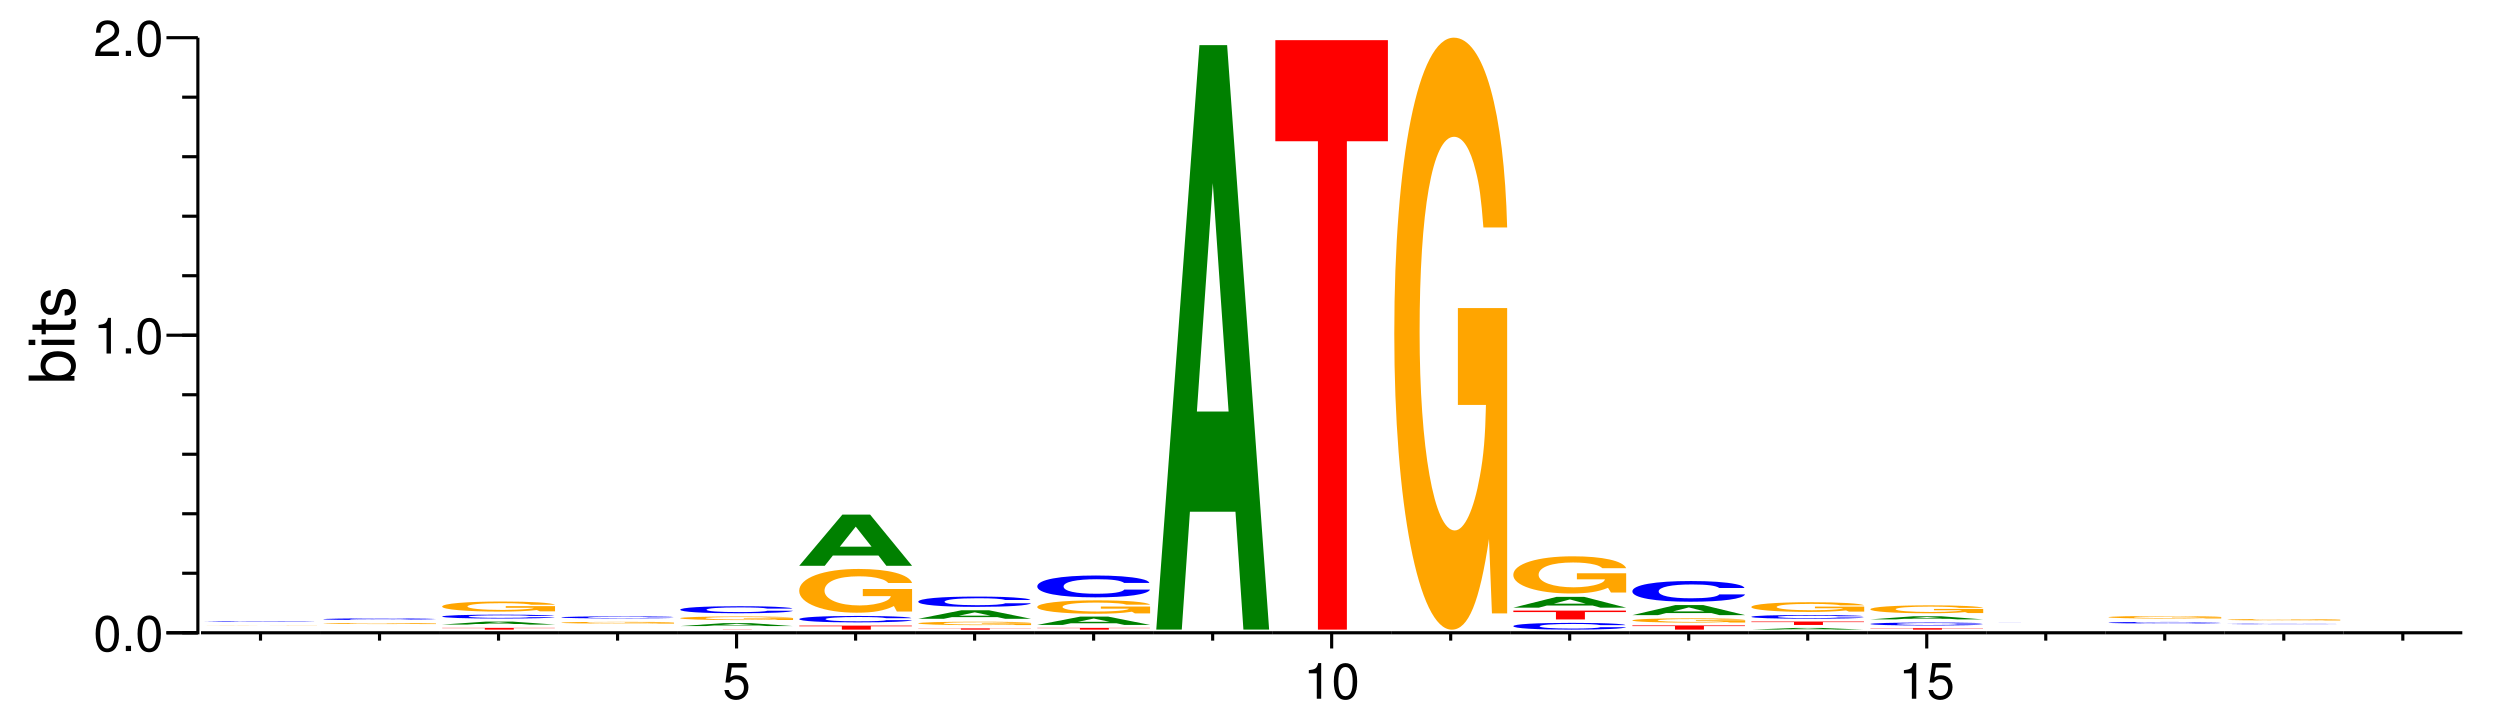 <?xml version="1.0" encoding="UTF-8"?>
<svg xmlns="http://www.w3.org/2000/svg" xmlns:xlink="http://www.w3.org/1999/xlink" width="398pt" height="114pt" viewBox="0 0 398 114" version="1.1">
<defs>
<g>
<symbol overflow="visible" id="glyph0-0">
<path style="stroke:none;" d=""/>
</symbol>
<symbol overflow="visible" id="glyph0-1">
<path style="stroke:none;" d="M 2.203 -5.672 C 1.672 -5.672 1.188 -5.438 0.891 -5.047 C 0.531 -4.547 0.344 -3.797 0.344 -2.75 C 0.344 -0.828 0.984 0.188 2.203 0.188 C 3.406 0.188 4.062 -0.828 4.062 -2.703 C 4.062 -3.797 3.875 -4.531 3.5 -5.047 C 3.203 -5.453 2.734 -5.672 2.203 -5.672 Z M 2.203 -5.047 C 2.953 -5.047 3.344 -4.281 3.344 -2.766 C 3.344 -1.156 2.969 -0.406 2.188 -0.406 C 1.438 -0.406 1.062 -1.188 1.062 -2.734 C 1.062 -4.281 1.438 -5.047 2.203 -5.047 Z M 2.203 -5.047 "/>
</symbol>
<symbol overflow="visible" id="glyph0-2">
<path style="stroke:none;" d="M 1.531 -0.828 L 0.703 -0.828 L 0.703 0 L 1.531 0 Z M 1.531 -0.828 "/>
</symbol>
<symbol overflow="visible" id="glyph0-3">
<path style="stroke:none;" d="M 2.078 -4.047 L 2.078 0 L 2.781 0 L 2.781 -5.672 L 2.312 -5.672 C 2.062 -4.797 1.906 -4.688 0.812 -4.547 L 0.812 -4.047 Z M 2.078 -4.047 "/>
</symbol>
<symbol overflow="visible" id="glyph0-4">
<path style="stroke:none;" d="M 4.047 -0.703 L 1.062 -0.703 C 1.141 -1.156 1.391 -1.453 2.094 -1.859 L 2.891 -2.297 C 3.688 -2.734 4.094 -3.312 4.094 -4.016 C 4.094 -4.484 3.891 -4.922 3.562 -5.234 C 3.219 -5.531 2.812 -5.672 2.266 -5.672 C 1.547 -5.672 1.016 -5.422 0.703 -4.938 C 0.5 -4.625 0.422 -4.281 0.406 -3.703 L 1.109 -3.703 C 1.125 -4.094 1.172 -4.312 1.266 -4.5 C 1.453 -4.844 1.828 -5.062 2.25 -5.062 C 2.891 -5.062 3.375 -4.594 3.375 -3.984 C 3.375 -3.547 3.109 -3.156 2.594 -2.875 L 1.859 -2.453 C 0.688 -1.781 0.344 -1.25 0.266 0 L 4.047 0 Z M 4.047 -0.703 "/>
</symbol>
<symbol overflow="visible" id="glyph0-5">
<path style="stroke:none;" d="M 3.812 -5.672 L 0.875 -5.672 L 0.453 -2.578 L 1.109 -2.578 C 1.438 -2.969 1.703 -3.109 2.156 -3.109 C 2.906 -3.109 3.391 -2.594 3.391 -1.75 C 3.391 -0.938 2.906 -0.438 2.141 -0.438 C 1.531 -0.438 1.156 -0.75 0.984 -1.391 L 0.281 -1.391 C 0.375 -0.922 0.453 -0.703 0.625 -0.5 C 0.938 -0.062 1.516 0.188 2.156 0.188 C 3.297 0.188 4.109 -0.641 4.109 -1.844 C 4.109 -2.969 3.359 -3.734 2.266 -3.734 C 1.875 -3.734 1.547 -3.625 1.219 -3.391 L 1.453 -4.969 L 3.812 -4.969 Z M 3.812 -5.672 "/>
</symbol>
<symbol overflow="visible" id="glyph1-0">
<path style="stroke:none;" d=""/>
</symbol>
<symbol overflow="visible" id="glyph1-1">
<path style="stroke:none;" d="M -7.297 -0.547 L 0 -0.547 L 0 -1.297 L -0.672 -1.297 C -0.062 -1.688 0.234 -2.219 0.234 -2.953 C 0.234 -4.328 -0.906 -5.234 -2.641 -5.234 C -4.344 -5.234 -5.391 -4.375 -5.391 -2.984 C -5.391 -2.266 -5.125 -1.766 -4.531 -1.375 L -7.297 -1.375 Z M -4.609 -2.828 C -4.609 -3.766 -3.797 -4.359 -2.547 -4.359 C -1.359 -4.359 -0.547 -3.734 -0.547 -2.828 C -0.547 -1.938 -1.344 -1.375 -2.578 -1.375 C -3.812 -1.375 -4.609 -1.938 -4.609 -2.828 Z M -4.609 -2.828 "/>
</symbol>
<symbol overflow="visible" id="glyph1-2">
<path style="stroke:none;" d="M -5.234 -1.5 L -5.234 -0.672 L 0 -0.672 L 0 -1.5 Z M -7.297 -1.5 L -7.297 -0.656 L -6.234 -0.656 L -6.234 -1.5 Z M -7.297 -1.5 "/>
</symbol>
<symbol overflow="visible" id="glyph1-3">
<path style="stroke:none;" d="M -5.234 -2.547 L -5.234 -1.688 L -6.688 -1.688 L -6.688 -0.844 L -5.234 -0.844 L -5.234 -0.141 L -4.562 -0.141 L -4.562 -0.844 L -0.594 -0.844 C -0.062 -0.844 0.234 -1.203 0.234 -1.859 C 0.234 -2.078 0.203 -2.266 0.156 -2.547 L -0.547 -2.547 C -0.516 -2.422 -0.5 -2.312 -0.5 -2.141 C -0.5 -1.781 -0.594 -1.688 -0.969 -1.688 L -4.562 -1.688 L -4.562 -2.547 Z M -5.234 -2.547 "/>
</symbol>
<symbol overflow="visible" id="glyph1-4">
<path style="stroke:none;" d="M -3.781 -4.375 C -4.812 -4.375 -5.391 -3.688 -5.391 -2.484 C -5.391 -1.266 -4.766 -0.469 -3.797 -0.469 C -2.969 -0.469 -2.578 -0.891 -2.281 -2.125 L -2.094 -2.906 C -1.953 -3.484 -1.734 -3.719 -1.375 -3.719 C -0.875 -3.719 -0.547 -3.234 -0.547 -2.5 C -0.547 -2.047 -0.672 -1.672 -0.891 -1.453 C -1.047 -1.328 -1.188 -1.266 -1.562 -1.219 L -1.562 -0.344 C -0.344 -0.375 0.234 -1.062 0.234 -2.438 C 0.234 -3.75 -0.422 -4.594 -1.438 -4.594 C -2.203 -4.594 -2.641 -4.156 -2.891 -3.109 L -3.078 -2.312 C -3.234 -1.625 -3.453 -1.344 -3.828 -1.344 C -4.312 -1.344 -4.625 -1.766 -4.625 -2.453 C -4.625 -3.125 -4.328 -3.484 -3.781 -3.5 Z M -3.781 -4.375 "/>
</symbol>
<symbol overflow="visible" id="glyph2-0">
<path style="stroke:none;" d=""/>
</symbol>
<symbol overflow="visible" id="glyph2-1">
<path style="stroke:none;" d="M 19.094 -0.016 L 11.25 -0.016 L 15.719 -0.016 C 15.609 -0.016 15.344 -0.016 14.75 -0.016 C 13.781 0 12.281 0 10.75 0 C 7.469 0 5.156 -0.016 5.156 -0.016 C 5.156 -0.031 7.203 -0.031 10.641 -0.031 C 12.031 -0.031 13.219 -0.031 14.094 -0.031 C 14.672 -0.031 14.953 -0.031 15.312 -0.016 L 19.094 -0.016 C 18.609 -0.031 15.344 -0.031 10.609 -0.031 C 4.969 -0.031 1.125 -0.031 1.125 -0.016 C 1.125 0 5 0 10.281 0 C 12.922 0 14.688 0 16.203 0 L 19.094 0 Z M 19.094 -0.016 "/>
</symbol>
<symbol overflow="visible" id="glyph3-0">
<path style="stroke:none;" d=""/>
</symbol>
<symbol overflow="visible" id="glyph3-1">
<path style="stroke:none;" d="M 19.078 -0.062 C 18.953 -0.078 18.578 -0.078 17.719 -0.094 C 16.141 -0.094 13.625 -0.109 10.578 -0.109 C 4.812 -0.109 1.234 -0.078 1.234 -0.047 C 1.234 -0.016 4.781 0 10.469 0 C 15.562 0 18.922 -0.016 19.172 -0.031 L 15.078 -0.031 C 14.797 -0.016 13.188 -0.016 10.578 -0.016 C 7.328 -0.016 5.422 -0.031 5.422 -0.047 C 5.422 -0.078 7.422 -0.078 10.719 -0.078 C 13.156 -0.078 14.531 -0.078 15.078 -0.062 Z M 19.078 -0.062 "/>
</symbol>
<symbol overflow="visible" id="glyph4-0">
<path style="stroke:none;" d=""/>
</symbol>
<symbol overflow="visible" id="glyph4-1">
<path style="stroke:none;" d="M 19.094 -0.094 L 11.25 -0.094 L 11.25 -0.062 L 15.719 -0.062 C 15.609 -0.047 15.344 -0.047 14.75 -0.047 C 13.781 -0.031 12.281 -0.031 10.75 -0.031 C 7.469 -0.031 5.156 -0.047 5.156 -0.078 C 5.156 -0.125 7.203 -0.141 10.641 -0.141 C 12.031 -0.141 13.219 -0.141 14.094 -0.125 C 14.672 -0.125 14.953 -0.125 15.312 -0.109 L 19.094 -0.109 C 18.609 -0.141 15.344 -0.172 10.609 -0.172 C 4.969 -0.172 1.125 -0.141 1.125 -0.078 C 1.125 -0.031 5 0 10.281 0 C 12.922 0 14.688 0 16.203 -0.016 L 16.672 0 L 19.094 0 Z M 19.094 -0.094 "/>
</symbol>
<symbol overflow="visible" id="glyph5-0">
<path style="stroke:none;" d=""/>
</symbol>
<symbol overflow="visible" id="glyph5-1">
<path style="stroke:none;" d="M 19.078 -0.172 C 18.953 -0.188 18.578 -0.203 17.719 -0.219 C 16.141 -0.25 13.625 -0.266 10.578 -0.266 C 4.812 -0.266 1.234 -0.203 1.234 -0.125 C 1.234 -0.047 4.781 0 10.469 0 C 15.562 0 18.922 -0.031 19.172 -0.094 L 15.078 -0.094 C 14.797 -0.062 13.188 -0.031 10.578 -0.031 C 7.328 -0.031 5.422 -0.078 5.422 -0.125 C 5.422 -0.188 7.422 -0.219 10.719 -0.219 C 13.156 -0.219 14.531 -0.203 15.078 -0.172 Z M 19.078 -0.172 "/>
</symbol>
<symbol overflow="visible" id="glyph6-0">
<path style="stroke:none;" d=""/>
</symbol>
<symbol overflow="visible" id="glyph6-1">
<path style="stroke:none;" d="M 11.828 -0.234 L 18.359 -0.234 L 18.359 -0.281 L 0.438 -0.281 L 0.438 -0.234 L 7.219 -0.234 L 7.219 0 L 11.828 0 Z M 11.828 -0.234 "/>
</symbol>
<symbol overflow="visible" id="glyph7-0">
<path style="stroke:none;" d=""/>
</symbol>
<symbol overflow="visible" id="glyph7-1">
<path style="stroke:none;" d="M 13.297 -0.094 L 14.562 0 L 18.656 0 L 11.969 -0.469 L 7.562 -0.469 L 0.688 0 L 4.75 0 L 6.047 -0.094 Z M 12.203 -0.172 L 7.156 -0.172 L 9.688 -0.359 Z M 12.203 -0.172 "/>
</symbol>
<symbol overflow="visible" id="glyph8-0">
<path style="stroke:none;" d=""/>
</symbol>
<symbol overflow="visible" id="glyph8-1">
<path style="stroke:none;" d="M 19.078 -0.406 C 18.953 -0.453 18.578 -0.484 17.719 -0.516 C 16.141 -0.578 13.625 -0.609 10.578 -0.609 C 4.812 -0.609 1.234 -0.484 1.234 -0.297 C 1.234 -0.109 4.781 0.016 10.469 0.016 C 15.562 0.016 18.922 -0.062 19.172 -0.203 L 15.078 -0.203 C 14.797 -0.125 13.188 -0.094 10.578 -0.094 C 7.328 -0.094 5.422 -0.172 5.422 -0.297 C 5.422 -0.422 7.422 -0.5 10.719 -0.5 C 13.156 -0.5 14.531 -0.484 15.078 -0.406 Z M 19.078 -0.406 "/>
</symbol>
<symbol overflow="visible" id="glyph9-0">
<path style="stroke:none;" d=""/>
</symbol>
<symbol overflow="visible" id="glyph9-1">
<path style="stroke:none;" d="M 19.094 -0.828 L 11.25 -0.828 L 11.25 -0.562 L 15.719 -0.562 C 15.609 -0.484 15.344 -0.422 14.75 -0.375 C 13.781 -0.281 12.281 -0.219 10.75 -0.219 C 7.469 -0.219 5.156 -0.438 5.156 -0.766 C 5.156 -1.094 7.203 -1.297 10.641 -1.297 C 12.031 -1.297 13.219 -1.266 14.094 -1.203 C 14.672 -1.156 14.953 -1.125 15.312 -1.047 L 19.094 -1.047 C 18.609 -1.359 15.344 -1.562 10.609 -1.562 C 4.969 -1.562 1.125 -1.234 1.125 -0.75 C 1.125 -0.297 5 0.047 10.281 0.047 C 12.922 0.047 14.688 -0.031 16.203 -0.203 L 16.672 0 L 19.094 0 Z M 19.094 -0.828 "/>
</symbol>
<symbol overflow="visible" id="glyph10-0">
<path style="stroke:none;" d=""/>
</symbol>
<symbol overflow="visible" id="glyph10-1">
<path style="stroke:none;" d="M 19.094 -0.156 L 11.25 -0.156 L 11.25 -0.094 L 15.719 -0.094 C 15.609 -0.078 15.344 -0.078 14.75 -0.062 C 13.781 -0.047 12.281 -0.047 10.75 -0.047 C 7.469 -0.047 5.156 -0.078 5.156 -0.141 C 5.156 -0.203 7.203 -0.234 10.641 -0.234 C 12.031 -0.234 13.219 -0.234 14.094 -0.219 C 14.672 -0.203 14.953 -0.203 15.312 -0.188 L 19.094 -0.188 C 18.609 -0.25 15.344 -0.281 10.609 -0.281 C 4.969 -0.281 1.125 -0.234 1.125 -0.141 C 1.125 -0.047 5 0 10.281 0 C 12.922 0 14.688 0 16.203 -0.031 L 16.672 0 L 19.094 0 Z M 19.094 -0.156 "/>
</symbol>
<symbol overflow="visible" id="glyph11-0">
<path style="stroke:none;" d=""/>
</symbol>
<symbol overflow="visible" id="glyph11-1">
<path style="stroke:none;" d="M 19.078 -0.219 C 18.953 -0.25 18.578 -0.266 17.719 -0.281 C 16.141 -0.312 13.625 -0.328 10.578 -0.328 C 4.812 -0.328 1.234 -0.266 1.234 -0.156 C 1.234 -0.062 4.781 0 10.469 0 C 15.562 0 18.922 -0.031 19.172 -0.109 L 15.078 -0.109 C 14.797 -0.062 13.188 -0.047 10.578 -0.047 C 7.328 -0.047 5.422 -0.094 5.422 -0.156 C 5.422 -0.234 7.422 -0.266 10.719 -0.266 C 13.156 -0.266 14.531 -0.266 15.078 -0.219 Z M 19.078 -0.219 "/>
</symbol>
<symbol overflow="visible" id="glyph12-0">
<path style="stroke:none;" d=""/>
</symbol>
<symbol overflow="visible" id="glyph12-1">
<path style="stroke:none;" d="M 11.828 -0.031 L 18.359 -0.031 L 0.438 -0.031 L 7.219 -0.031 L 7.219 0 L 11.828 0 Z M 11.828 -0.031 "/>
</symbol>
<symbol overflow="visible" id="glyph13-0">
<path style="stroke:none;" d=""/>
</symbol>
<symbol overflow="visible" id="glyph13-1">
<path style="stroke:none;" d="M 13.297 -0.094 L 14.562 0 L 18.656 0 L 11.969 -0.469 L 7.562 -0.469 L 0.688 0 L 4.75 0 L 6.047 -0.094 Z M 12.203 -0.172 L 7.156 -0.172 L 9.688 -0.359 Z M 12.203 -0.172 "/>
</symbol>
<symbol overflow="visible" id="glyph14-0">
<path style="stroke:none;" d=""/>
</symbol>
<symbol overflow="visible" id="glyph14-1">
<path style="stroke:none;" d="M 19.094 -0.297 L 11.25 -0.297 L 11.25 -0.203 L 15.719 -0.203 C 15.609 -0.172 15.344 -0.156 14.75 -0.125 C 13.781 -0.094 12.281 -0.078 10.75 -0.078 C 7.469 -0.078 5.156 -0.172 5.156 -0.281 C 5.156 -0.391 7.203 -0.469 10.641 -0.469 C 12.031 -0.469 13.219 -0.453 14.094 -0.438 C 14.672 -0.422 14.953 -0.406 15.312 -0.375 L 19.094 -0.375 C 18.609 -0.484 15.344 -0.562 10.609 -0.562 C 4.969 -0.562 1.125 -0.453 1.125 -0.281 C 1.125 -0.109 5 0.016 10.281 0.016 C 12.922 0.016 14.688 -0.016 16.203 -0.078 L 16.672 0 L 19.094 0 Z M 19.094 -0.297 "/>
</symbol>
<symbol overflow="visible" id="glyph15-0">
<path style="stroke:none;" d=""/>
</symbol>
<symbol overflow="visible" id="glyph15-1">
<path style="stroke:none;" d="M 19.078 -0.719 C 18.953 -0.812 18.578 -0.875 17.719 -0.922 C 16.141 -1.047 13.625 -1.094 10.578 -1.094 C 4.812 -1.094 1.234 -0.875 1.234 -0.531 C 1.234 -0.188 4.781 0.031 10.469 0.031 C 15.562 0.031 18.922 -0.125 19.172 -0.375 L 15.078 -0.375 C 14.797 -0.234 13.188 -0.156 10.578 -0.156 C 7.328 -0.156 5.422 -0.297 5.422 -0.531 C 5.422 -0.766 7.422 -0.906 10.719 -0.906 C 13.156 -0.906 14.531 -0.844 15.078 -0.719 Z M 19.078 -0.719 "/>
</symbol>
<symbol overflow="visible" id="glyph16-0">
<path style="stroke:none;" d=""/>
</symbol>
<symbol overflow="visible" id="glyph16-1">
<path style="stroke:none;" d="M 11.828 -0.531 L 18.359 -0.531 L 18.359 -0.641 L 0.438 -0.641 L 0.438 -0.531 L 7.219 -0.531 L 7.219 0 L 11.828 0 Z M 11.828 -0.531 "/>
</symbol>
<symbol overflow="visible" id="glyph17-0">
<path style="stroke:none;" d=""/>
</symbol>
<symbol overflow="visible" id="glyph17-1">
<path style="stroke:none;" d="M 19.078 -0.641 C 18.953 -0.734 18.578 -0.781 17.719 -0.844 C 16.141 -0.938 13.625 -1 10.578 -1 C 4.812 -1 1.234 -0.797 1.234 -0.484 C 1.234 -0.172 4.781 0.031 10.469 0.031 C 15.562 0.031 18.922 -0.109 19.172 -0.328 L 15.078 -0.328 C 14.797 -0.203 13.188 -0.141 10.578 -0.141 C 7.328 -0.141 5.422 -0.266 5.422 -0.484 C 5.422 -0.688 7.422 -0.828 10.719 -0.828 C 13.156 -0.828 14.531 -0.766 15.078 -0.641 Z M 19.078 -0.641 "/>
</symbol>
<symbol overflow="visible" id="glyph18-0">
<path style="stroke:none;" d=""/>
</symbol>
<symbol overflow="visible" id="glyph18-1">
<path style="stroke:none;" d="M 19.094 -3.578 L 11.25 -3.578 L 11.25 -2.438 L 15.719 -2.438 C 15.609 -2.062 15.344 -1.828 14.75 -1.594 C 13.781 -1.203 12.281 -0.953 10.75 -0.953 C 7.469 -0.953 5.156 -1.922 5.156 -3.297 C 5.156 -4.734 7.203 -5.594 10.641 -5.594 C 12.031 -5.594 13.219 -5.453 14.094 -5.188 C 14.672 -5.031 14.953 -4.875 15.312 -4.531 L 19.094 -4.531 C 18.609 -5.906 15.344 -6.766 10.609 -6.766 C 4.969 -6.766 1.125 -5.344 1.125 -3.281 C 1.125 -1.266 5 0.203 10.281 0.203 C 12.922 0.203 14.688 -0.109 16.203 -0.859 L 16.672 0.016 L 19.094 0.016 Z M 19.094 -3.578 "/>
</symbol>
<symbol overflow="visible" id="glyph19-0">
<path style="stroke:none;" d=""/>
</symbol>
<symbol overflow="visible" id="glyph19-1">
<path style="stroke:none;" d="M 13.297 -1.641 L 14.562 0 L 18.656 0 L 11.969 -8.156 L 7.562 -8.156 L 0.688 0 L 4.75 0 L 6.047 -1.641 Z M 12.203 -3.047 L 7.156 -3.047 L 9.688 -6.234 Z M 12.203 -3.047 "/>
</symbol>
<symbol overflow="visible" id="glyph20-0">
<path style="stroke:none;" d=""/>
</symbol>
<symbol overflow="visible" id="glyph20-1">
<path style="stroke:none;" d="M 11.828 -0.172 L 18.359 -0.172 L 18.359 -0.203 L 0.438 -0.203 L 0.438 -0.172 L 7.219 -0.172 L 7.219 0 L 11.828 0 Z M 11.828 -0.172 "/>
</symbol>
<symbol overflow="visible" id="glyph21-0">
<path style="stroke:none;" d=""/>
</symbol>
<symbol overflow="visible" id="glyph21-1">
<path style="stroke:none;" d="M 19.094 -0.281 L 11.25 -0.281 L 11.25 -0.188 L 15.719 -0.188 C 15.609 -0.156 15.344 -0.141 14.75 -0.125 C 13.781 -0.094 12.281 -0.078 10.75 -0.078 C 7.469 -0.078 5.156 -0.156 5.156 -0.266 C 5.156 -0.375 7.203 -0.438 10.641 -0.438 C 12.031 -0.438 13.219 -0.438 14.094 -0.406 C 14.672 -0.391 14.953 -0.391 15.312 -0.359 L 19.094 -0.359 C 18.609 -0.469 15.344 -0.531 10.609 -0.531 C 4.969 -0.531 1.125 -0.438 1.125 -0.266 C 1.125 -0.109 5 0.016 10.281 0.016 C 12.922 0.016 14.688 -0.016 16.203 -0.062 L 16.672 0 L 19.094 0 Z M 19.094 -0.281 "/>
</symbol>
<symbol overflow="visible" id="glyph22-0">
<path style="stroke:none;" d=""/>
</symbol>
<symbol overflow="visible" id="glyph22-1">
<path style="stroke:none;" d="M 13.297 -0.266 L 14.562 0 L 18.656 0 L 11.969 -1.359 L 7.562 -1.359 L 0.688 0 L 4.75 0 L 6.047 -0.266 Z M 12.203 -0.5 L 7.156 -0.5 L 9.688 -1.031 Z M 12.203 -0.5 "/>
</symbol>
<symbol overflow="visible" id="glyph23-0">
<path style="stroke:none;" d=""/>
</symbol>
<symbol overflow="visible" id="glyph23-1">
<path style="stroke:none;" d="M 19.078 -1.047 C 18.953 -1.172 18.578 -1.266 17.719 -1.344 C 16.141 -1.516 13.625 -1.594 10.578 -1.594 C 4.812 -1.594 1.234 -1.281 1.234 -0.766 C 1.234 -0.266 4.781 0.047 10.469 0.047 C 15.562 0.047 18.922 -0.172 19.172 -0.531 L 15.078 -0.531 C 14.797 -0.344 13.188 -0.219 10.578 -0.219 C 7.328 -0.219 5.422 -0.422 5.422 -0.766 C 5.422 -1.109 7.422 -1.328 10.719 -1.328 C 13.156 -1.328 14.531 -1.234 15.078 -1.047 Z M 19.078 -1.047 "/>
</symbol>
<symbol overflow="visible" id="glyph24-0">
<path style="stroke:none;" d=""/>
</symbol>
<symbol overflow="visible" id="glyph24-1">
<path style="stroke:none;" d="M 11.828 -0.234 L 18.359 -0.234 L 18.359 -0.281 L 0.438 -0.281 L 0.438 -0.234 L 7.219 -0.234 L 7.219 0 L 11.828 0 Z M 11.828 -0.234 "/>
</symbol>
<symbol overflow="visible" id="glyph25-0">
<path style="stroke:none;" d=""/>
</symbol>
<symbol overflow="visible" id="glyph25-1">
<path style="stroke:none;" d="M 13.297 -0.266 L 14.562 0 L 18.656 0 L 11.969 -1.328 L 7.562 -1.328 L 0.688 0 L 4.75 0 L 6.047 -0.266 Z M 12.203 -0.5 L 7.156 -0.5 L 9.688 -1.016 Z M 12.203 -0.5 "/>
</symbol>
<symbol overflow="visible" id="glyph26-0">
<path style="stroke:none;" d=""/>
</symbol>
<symbol overflow="visible" id="glyph26-1">
<path style="stroke:none;" d="M 19.094 -1.094 L 11.25 -1.094 L 11.25 -0.75 L 15.719 -0.75 C 15.609 -0.625 15.344 -0.562 14.75 -0.484 C 13.781 -0.359 12.281 -0.297 10.75 -0.297 C 7.469 -0.297 5.156 -0.594 5.156 -1.016 C 5.156 -1.453 7.203 -1.719 10.641 -1.719 C 12.031 -1.719 13.219 -1.672 14.094 -1.594 C 14.672 -1.547 14.953 -1.5 15.312 -1.391 L 19.094 -1.391 C 18.609 -1.812 15.344 -2.078 10.609 -2.078 C 4.969 -2.078 1.125 -1.641 1.125 -1 C 1.125 -0.391 5 0.062 10.281 0.062 C 12.922 0.062 14.688 -0.031 16.203 -0.266 L 16.672 0 L 19.094 0 Z M 19.094 -1.094 "/>
</symbol>
<symbol overflow="visible" id="glyph27-0">
<path style="stroke:none;" d=""/>
</symbol>
<symbol overflow="visible" id="glyph27-1">
<path style="stroke:none;" d="M 19.078 -2.188 C 18.953 -2.484 18.578 -2.656 17.719 -2.844 C 16.141 -3.188 13.625 -3.375 10.578 -3.375 C 4.812 -3.375 1.234 -2.703 1.234 -1.625 C 1.234 -0.562 4.781 0.109 10.469 0.109 C 15.562 0.109 18.922 -0.375 19.172 -1.125 L 15.078 -1.125 C 14.797 -0.703 13.188 -0.469 10.578 -0.469 C 7.328 -0.469 5.422 -0.891 5.422 -1.625 C 5.422 -2.344 7.422 -2.781 10.719 -2.781 C 13.156 -2.781 14.531 -2.594 15.078 -2.188 Z M 19.078 -2.188 "/>
</symbol>
<symbol overflow="visible" id="glyph28-0">
<path style="stroke:none;" d=""/>
</symbol>
<symbol overflow="visible" id="glyph28-1">
<path style="stroke:none;" d="M 13.297 -18.766 L 14.562 0 L 18.656 0 L 11.969 -93.047 L 7.562 -93.047 L 0.688 0 L 4.75 0 L 6.047 -18.766 Z M 12.203 -34.719 L 7.156 -34.719 L 9.688 -71.094 Z M 12.203 -34.719 "/>
</symbol>
<symbol overflow="visible" id="glyph29-0">
<path style="stroke:none;" d=""/>
</symbol>
<symbol overflow="visible" id="glyph29-1">
<path style="stroke:none;" d="M 11.828 -77.75 L 18.359 -77.75 L 18.359 -93.844 L 0.438 -93.844 L 0.438 -77.75 L 7.219 -77.75 L 7.219 0 L 11.828 0 Z M 11.828 -77.75 "/>
</symbol>
<symbol overflow="visible" id="glyph30-0">
<path style="stroke:none;" d=""/>
</symbol>
<symbol overflow="visible" id="glyph30-1">
<path style="stroke:none;" d="M 19.094 -48.359 L 11.25 -48.359 L 11.25 -32.938 L 15.719 -32.938 C 15.609 -27.875 15.344 -24.797 14.75 -21.594 C 13.781 -16.156 12.281 -12.953 10.75 -12.953 C 7.469 -12.953 5.156 -26.031 5.156 -44.531 C 5.156 -63.906 7.203 -75.625 10.641 -75.625 C 12.031 -75.625 13.219 -73.766 14.094 -70.188 C 14.672 -67.969 14.953 -65.875 15.312 -61.188 L 19.094 -61.188 C 18.609 -79.812 15.344 -91.406 10.609 -91.406 C 4.969 -91.406 1.125 -72.281 1.125 -44.281 C 1.125 -17.031 5 2.844 10.281 2.844 C 12.922 2.844 14.688 -1.484 16.203 -11.594 L 16.672 0.25 L 19.094 0.25 Z M 19.094 -48.359 "/>
</symbol>
<symbol overflow="visible" id="glyph31-0">
<path style="stroke:none;" d=""/>
</symbol>
<symbol overflow="visible" id="glyph31-1">
<path style="stroke:none;" d="M 19.078 -0.688 C 18.953 -0.781 18.578 -0.828 17.719 -0.891 C 16.141 -1 13.625 -1.047 10.578 -1.047 C 4.812 -1.047 1.234 -0.844 1.234 -0.516 C 1.234 -0.172 4.781 0.031 10.469 0.031 C 15.562 0.031 18.922 -0.109 19.172 -0.359 L 15.078 -0.359 C 14.797 -0.219 13.188 -0.141 10.578 -0.141 C 7.328 -0.141 5.422 -0.281 5.422 -0.5 C 5.422 -0.734 7.422 -0.875 10.719 -0.875 C 13.156 -0.875 14.531 -0.812 15.078 -0.688 Z M 19.078 -0.688 "/>
</symbol>
<symbol overflow="visible" id="glyph32-0">
<path style="stroke:none;" d=""/>
</symbol>
<symbol overflow="visible" id="glyph32-1">
<path style="stroke:none;" d="M 11.828 -1.172 L 18.359 -1.172 L 18.359 -1.406 L 0.438 -1.406 L 0.438 -1.172 L 7.219 -1.172 L 7.219 0 L 11.828 0 Z M 11.828 -1.172 "/>
</symbol>
<symbol overflow="visible" id="glyph33-0">
<path style="stroke:none;" d=""/>
</symbol>
<symbol overflow="visible" id="glyph33-1">
<path style="stroke:none;" d="M 13.297 -0.344 L 14.562 0 L 18.656 0 L 11.969 -1.719 L 7.562 -1.719 L 0.688 0 L 4.75 0 L 6.047 -0.344 Z M 12.203 -0.641 L 7.156 -0.641 L 9.688 -1.312 Z M 12.203 -0.641 "/>
</symbol>
<symbol overflow="visible" id="glyph34-0">
<path style="stroke:none;" d=""/>
</symbol>
<symbol overflow="visible" id="glyph34-1">
<path style="stroke:none;" d="M 19.094 -3.047 L 11.25 -3.047 L 11.25 -2.078 L 15.719 -2.078 C 15.609 -1.75 15.344 -1.562 14.75 -1.359 C 13.781 -1.016 12.281 -0.812 10.75 -0.812 C 7.469 -0.812 5.156 -1.641 5.156 -2.797 C 5.156 -4.016 7.203 -4.766 10.641 -4.766 C 12.031 -4.766 13.219 -4.641 14.094 -4.422 C 14.672 -4.281 14.953 -4.141 15.312 -3.859 L 19.094 -3.859 C 18.609 -5.031 15.344 -5.75 10.609 -5.75 C 4.969 -5.75 1.125 -4.547 1.125 -2.781 C 1.125 -1.078 5 0.172 10.281 0.172 C 12.922 0.172 14.688 -0.094 16.203 -0.734 L 16.672 0.016 L 19.094 0.016 Z M 19.094 -3.047 "/>
</symbol>
<symbol overflow="visible" id="glyph35-0">
<path style="stroke:none;" d=""/>
</symbol>
<symbol overflow="visible" id="glyph35-1">
<path style="stroke:none;" d="M 11.828 -0.562 L 18.359 -0.562 L 18.359 -0.672 L 0.438 -0.672 L 0.438 -0.562 L 7.219 -0.562 L 7.219 0 L 11.828 0 Z M 11.828 -0.562 "/>
</symbol>
<symbol overflow="visible" id="glyph36-0">
<path style="stroke:none;" d=""/>
</symbol>
<symbol overflow="visible" id="glyph36-1">
<path style="stroke:none;" d="M 19.094 -0.359 L 11.25 -0.359 L 11.25 -0.234 L 15.719 -0.234 C 15.609 -0.203 15.344 -0.188 14.75 -0.156 C 13.781 -0.109 12.281 -0.094 10.75 -0.094 C 7.469 -0.094 5.156 -0.203 5.156 -0.328 C 5.156 -0.469 7.203 -0.547 10.641 -0.547 C 12.031 -0.547 13.219 -0.531 14.094 -0.516 C 14.672 -0.5 14.953 -0.484 15.312 -0.453 L 19.094 -0.453 C 18.609 -0.578 15.344 -0.672 10.609 -0.672 C 4.969 -0.672 1.125 -0.531 1.125 -0.328 C 1.125 -0.125 5 0.016 10.281 0.016 C 12.922 0.016 14.688 -0.016 16.203 -0.078 L 16.672 0 L 19.094 0 Z M 19.094 -0.359 "/>
</symbol>
<symbol overflow="visible" id="glyph37-0">
<path style="stroke:none;" d=""/>
</symbol>
<symbol overflow="visible" id="glyph37-1">
<path style="stroke:none;" d="M 13.297 -0.328 L 14.562 0 L 18.656 0 L 11.969 -1.609 L 7.562 -1.609 L 0.688 0 L 4.75 0 L 6.047 -0.328 Z M 12.203 -0.594 L 7.156 -0.594 L 9.688 -1.234 Z M 12.203 -0.594 "/>
</symbol>
<symbol overflow="visible" id="glyph38-0">
<path style="stroke:none;" d=""/>
</symbol>
<symbol overflow="visible" id="glyph38-1">
<path style="stroke:none;" d="M 19.078 -2.094 C 18.953 -2.359 18.578 -2.531 17.719 -2.703 C 16.141 -3.031 13.625 -3.203 10.578 -3.203 C 4.812 -3.203 1.234 -2.578 1.234 -1.547 C 1.234 -0.531 4.781 0.094 10.469 0.094 C 15.562 0.094 18.922 -0.359 19.172 -1.078 L 15.078 -1.078 C 14.797 -0.672 13.188 -0.453 10.578 -0.453 C 7.328 -0.453 5.422 -0.859 5.422 -1.547 C 5.422 -2.234 7.422 -2.656 10.719 -2.656 C 13.156 -2.656 14.531 -2.469 15.078 -2.094 Z M 19.078 -2.094 "/>
</symbol>
<symbol overflow="visible" id="glyph39-0">
<path style="stroke:none;" d=""/>
</symbol>
<symbol overflow="visible" id="glyph39-1">
<path style="stroke:none;" d="M 13.297 -0.047 L 14.562 0 L 18.656 0 L 11.969 -0.266 L 7.562 -0.266 L 0.688 0 L 4.75 0 L 6.047 -0.047 Z M 12.203 -0.094 L 7.156 -0.094 L 9.688 -0.203 Z M 12.203 -0.094 "/>
</symbol>
<symbol overflow="visible" id="glyph40-0">
<path style="stroke:none;" d=""/>
</symbol>
<symbol overflow="visible" id="glyph40-1">
<path style="stroke:none;" d="M 11.828 -0.453 L 18.359 -0.453 L 18.359 -0.547 L 0.438 -0.547 L 0.438 -0.453 L 7.219 -0.453 L 7.219 0 L 11.828 0 Z M 11.828 -0.453 "/>
</symbol>
<symbol overflow="visible" id="glyph41-0">
<path style="stroke:none;" d=""/>
</symbol>
<symbol overflow="visible" id="glyph41-1">
<path style="stroke:none;" d="M 19.078 -0.375 C 18.953 -0.422 18.578 -0.453 17.719 -0.484 C 16.141 -0.547 13.625 -0.578 10.578 -0.578 C 4.812 -0.578 1.234 -0.469 1.234 -0.281 C 1.234 -0.094 4.781 0.016 10.469 0.016 C 15.562 0.016 18.922 -0.062 19.172 -0.188 L 15.078 -0.188 C 14.797 -0.125 13.188 -0.078 10.578 -0.078 C 7.328 -0.078 5.422 -0.156 5.422 -0.281 C 5.422 -0.406 7.422 -0.469 10.719 -0.469 C 13.156 -0.469 14.531 -0.453 15.078 -0.375 Z M 19.078 -0.375 "/>
</symbol>
<symbol overflow="visible" id="glyph42-0">
<path style="stroke:none;" d=""/>
</symbol>
<symbol overflow="visible" id="glyph42-1">
<path style="stroke:none;" d="M 19.094 -0.797 L 11.25 -0.797 L 11.25 -0.531 L 15.719 -0.531 C 15.609 -0.453 15.344 -0.406 14.75 -0.359 C 13.781 -0.266 12.281 -0.219 10.75 -0.219 C 7.469 -0.219 5.156 -0.422 5.156 -0.734 C 5.156 -1.047 7.203 -1.234 10.641 -1.234 C 12.031 -1.234 13.219 -1.203 14.094 -1.141 C 14.672 -1.109 14.953 -1.078 15.312 -1 L 19.094 -1 C 18.609 -1.297 15.344 -1.5 10.609 -1.5 C 4.969 -1.5 1.125 -1.188 1.125 -0.719 C 1.125 -0.281 5 0.047 10.281 0.047 C 12.922 0.047 14.688 -0.031 16.203 -0.188 L 16.672 0 L 19.094 0 Z M 19.094 -0.797 "/>
</symbol>
<symbol overflow="visible" id="glyph43-0">
<path style="stroke:none;" d=""/>
</symbol>
<symbol overflow="visible" id="glyph43-1">
<path style="stroke:none;" d="M 11.828 -0.188 L 18.359 -0.188 L 18.359 -0.234 L 0.438 -0.234 L 0.438 -0.188 L 7.219 -0.188 L 7.219 0 L 11.828 0 Z M 11.828 -0.188 "/>
</symbol>
<symbol overflow="visible" id="glyph44-0">
<path style="stroke:none;" d=""/>
</symbol>
<symbol overflow="visible" id="glyph44-1">
<path style="stroke:none;" d="M 19.078 -0.297 C 18.953 -0.344 18.578 -0.359 17.719 -0.391 C 16.141 -0.438 13.625 -0.453 10.578 -0.453 C 4.812 -0.453 1.234 -0.359 1.234 -0.219 C 1.234 -0.078 4.781 0.016 10.469 0.016 C 15.562 0.016 18.922 -0.047 19.172 -0.156 L 15.078 -0.156 C 14.797 -0.094 13.188 -0.062 10.578 -0.062 C 7.328 -0.062 5.422 -0.125 5.422 -0.219 C 5.422 -0.312 7.422 -0.375 10.719 -0.375 C 13.156 -0.375 14.531 -0.359 15.078 -0.297 Z M 19.078 -0.297 "/>
</symbol>
<symbol overflow="visible" id="glyph45-0">
<path style="stroke:none;" d=""/>
</symbol>
<symbol overflow="visible" id="glyph45-1">
<path style="stroke:none;" d="M 13.297 -0.094 L 14.562 0 L 18.656 0 L 11.969 -0.5 L 7.562 -0.5 L 0.688 0 L 4.75 0 L 6.047 -0.094 Z M 12.203 -0.188 L 7.156 -0.188 L 9.688 -0.375 Z M 12.203 -0.188 "/>
</symbol>
<symbol overflow="visible" id="glyph46-0">
<path style="stroke:none;" d=""/>
</symbol>
<symbol overflow="visible" id="glyph46-1">
<path style="stroke:none;" d="M 19.094 -0.656 L 11.25 -0.656 L 11.25 -0.453 L 15.719 -0.453 C 15.609 -0.375 15.344 -0.344 14.75 -0.297 C 13.781 -0.219 12.281 -0.172 10.75 -0.172 C 7.469 -0.172 5.156 -0.359 5.156 -0.609 C 5.156 -0.859 7.203 -1.031 10.641 -1.031 C 12.031 -1.031 13.219 -1 14.094 -0.953 C 14.672 -0.922 14.953 -0.891 15.312 -0.828 L 19.094 -0.828 C 18.609 -1.078 15.344 -1.234 10.609 -1.234 C 4.969 -1.234 1.125 -0.984 1.125 -0.594 C 1.125 -0.234 5 0.031 10.281 0.031 C 12.922 0.031 14.688 -0.016 16.203 -0.156 L 16.672 0 L 19.094 0 Z M 19.094 -0.656 "/>
</symbol>
<symbol overflow="visible" id="glyph47-0">
<path style="stroke:none;" d=""/>
</symbol>
<symbol overflow="visible" id="glyph47-1">
<path style="stroke:none;" d="M 19.078 -0.016 C 18.953 -0.016 18.578 -0.016 17.719 -0.016 C 16.141 -0.016 13.625 -0.016 10.578 -0.016 C 4.812 -0.016 1.234 -0.016 1.234 0 C 1.234 0 4.781 0 10.469 0 C 15.562 0 18.922 0 19.172 0 L 15.078 0 C 14.797 0 13.188 0 10.578 0 C 7.328 0 5.422 0 5.422 0 C 5.422 -0.016 7.422 -0.016 10.719 -0.016 C 13.156 -0.016 14.531 -0.016 15.078 -0.016 Z M 19.078 -0.016 "/>
</symbol>
<symbol overflow="visible" id="glyph48-0">
<path style="stroke:none;" d=""/>
</symbol>
<symbol overflow="visible" id="glyph48-1">
<path style="stroke:none;" d="M 19.078 -0.156 C 18.953 -0.188 18.578 -0.188 17.719 -0.203 C 16.141 -0.234 13.625 -0.25 10.578 -0.25 C 4.812 -0.25 1.234 -0.203 1.234 -0.125 C 1.234 -0.047 4.781 0 10.469 0 C 15.562 0 18.922 -0.031 19.172 -0.078 L 15.078 -0.078 C 14.797 -0.047 13.188 -0.031 10.578 -0.031 C 7.328 -0.031 5.422 -0.062 5.422 -0.125 C 5.422 -0.172 7.422 -0.203 10.719 -0.203 C 13.156 -0.203 14.531 -0.188 15.078 -0.156 Z M 19.078 -0.156 "/>
</symbol>
<symbol overflow="visible" id="glyph49-0">
<path style="stroke:none;" d=""/>
</symbol>
<symbol overflow="visible" id="glyph49-1">
<path style="stroke:none;" d="M 19.094 -0.203 L 11.25 -0.203 L 11.25 -0.141 L 15.719 -0.141 C 15.609 -0.125 15.344 -0.109 14.75 -0.094 C 13.781 -0.062 12.281 -0.062 10.75 -0.062 C 7.469 -0.062 5.156 -0.125 5.156 -0.188 C 5.156 -0.281 7.203 -0.328 10.641 -0.328 C 12.031 -0.328 13.219 -0.328 14.094 -0.297 C 14.672 -0.297 14.953 -0.281 15.312 -0.266 L 19.094 -0.266 C 18.609 -0.344 15.344 -0.391 10.609 -0.391 C 4.969 -0.391 1.125 -0.328 1.125 -0.188 C 1.125 -0.078 5 0.016 10.281 0.016 C 12.922 0.016 14.688 -0.016 16.203 -0.047 L 16.672 0 L 19.094 0 Z M 19.094 -0.203 "/>
</symbol>
<symbol overflow="visible" id="glyph50-0">
<path style="stroke:none;" d=""/>
</symbol>
<symbol overflow="visible" id="glyph50-1">
<path style="stroke:none;" d="M 19.078 -0.062 C 18.953 -0.062 18.578 -0.078 17.719 -0.078 C 16.141 -0.078 13.625 -0.094 10.578 -0.094 C 4.812 -0.094 1.234 -0.078 1.234 -0.047 C 1.234 -0.016 4.781 0 10.469 0 C 15.562 0 18.922 -0.016 19.172 -0.031 L 15.078 -0.031 C 14.797 -0.016 13.188 -0.016 10.578 -0.016 C 7.328 -0.016 5.422 -0.031 5.422 -0.047 C 5.422 -0.062 7.422 -0.078 10.719 -0.078 C 13.156 -0.078 14.531 -0.078 15.078 -0.062 Z M 19.078 -0.062 "/>
</symbol>
<symbol overflow="visible" id="glyph51-0">
<path style="stroke:none;" d=""/>
</symbol>
<symbol overflow="visible" id="glyph51-1">
<path style="stroke:none;" d="M 19.094 -0.125 L 11.25 -0.125 L 11.25 -0.078 L 15.719 -0.078 C 15.609 -0.062 15.344 -0.062 14.75 -0.062 C 13.781 -0.047 12.281 -0.031 10.75 -0.031 C 7.469 -0.031 5.156 -0.062 5.156 -0.109 C 5.156 -0.172 7.203 -0.188 10.641 -0.188 C 12.031 -0.188 13.219 -0.188 14.094 -0.188 C 14.672 -0.172 14.953 -0.172 15.312 -0.156 L 19.094 -0.156 C 18.609 -0.203 15.344 -0.234 10.609 -0.234 C 4.969 -0.234 1.125 -0.188 1.125 -0.109 C 1.125 -0.047 5 0 10.281 0 C 12.922 0 14.688 0 16.203 -0.031 L 16.672 0 L 19.094 0 Z M 19.094 -0.125 "/>
</symbol>
</g>
</defs>
<g id="surface1">
<path style="fill:none;stroke-width:2.083;stroke-linecap:butt;stroke-linejoin:miter;stroke:rgb(0%,0%,0%);stroke-opacity:1;stroke-miterlimit:10;" d="M 110.417 55.257 L 131.25 55.257 L 131.25 450 " transform="matrix(0.24,0,0,-0.24,0,114)"/>
<g style="fill:rgb(0%,0%,0%);fill-opacity:1;">
  <use xlink:href="#glyph0-1" x="14.881" y="103.647"/>
  <use xlink:href="#glyph0-2" x="19.329" y="103.647"/>
  <use xlink:href="#glyph0-1" x="21.553" y="103.647"/>
</g>
<path style="fill:none;stroke-width:2.083;stroke-linecap:butt;stroke-linejoin:miter;stroke:rgb(0%,0%,0%);stroke-opacity:1;stroke-miterlimit:10;" d="M 110.417 55.257 L 131.25 55.257 " transform="matrix(0.24,0,0,-0.24,0,114)"/>
<g style="fill:rgb(0%,0%,0%);fill-opacity:1;">
  <use xlink:href="#glyph0-3" x="14.881" y="56.278"/>
  <use xlink:href="#glyph0-2" x="19.329" y="56.278"/>
  <use xlink:href="#glyph0-1" x="21.553" y="56.278"/>
</g>
<path style="fill:none;stroke-width:2.083;stroke-linecap:butt;stroke-linejoin:miter;stroke:rgb(0%,0%,0%);stroke-opacity:1;stroke-miterlimit:10;" d="M 110.417 252.637 L 131.25 252.637 " transform="matrix(0.24,0,0,-0.24,0,114)"/>
<g style="fill:rgb(0%,0%,0%);fill-opacity:1;">
  <use xlink:href="#glyph0-4" x="14.881" y="8.91"/>
  <use xlink:href="#glyph0-2" x="19.329" y="8.91"/>
  <use xlink:href="#glyph0-1" x="21.553" y="8.91"/>
</g>
<path style="fill:none;stroke-width:2.083;stroke-linecap:butt;stroke-linejoin:miter;stroke:rgb(0%,0%,0%);stroke-opacity:1;stroke-miterlimit:10;" d="M 110.417 450 L 131.25 450 " transform="matrix(0.24,0,0,-0.24,0,114)"/>
<path style="fill:none;stroke-width:2.083;stroke-linecap:butt;stroke-linejoin:miter;stroke:rgb(0%,0%,0%);stroke-opacity:1;stroke-miterlimit:10;" d="M 131.25 55.257 L 120.833 55.257 " transform="matrix(0.24,0,0,-0.24,0,114)"/>
<path style="fill:none;stroke-width:2.083;stroke-linecap:butt;stroke-linejoin:miter;stroke:rgb(0%,0%,0%);stroke-opacity:1;stroke-miterlimit:10;" d="M 131.25 94.743 L 120.833 94.743 " transform="matrix(0.24,0,0,-0.24,0,114)"/>
<path style="fill:none;stroke-width:2.083;stroke-linecap:butt;stroke-linejoin:miter;stroke:rgb(0%,0%,0%);stroke-opacity:1;stroke-miterlimit:10;" d="M 131.25 134.212 L 120.833 134.212 " transform="matrix(0.24,0,0,-0.24,0,114)"/>
<path style="fill:none;stroke-width:2.083;stroke-linecap:butt;stroke-linejoin:miter;stroke:rgb(0%,0%,0%);stroke-opacity:1;stroke-miterlimit:10;" d="M 131.25 173.682 L 120.833 173.682 " transform="matrix(0.24,0,0,-0.24,0,114)"/>
<path style="fill:none;stroke-width:2.083;stroke-linecap:butt;stroke-linejoin:miter;stroke:rgb(0%,0%,0%);stroke-opacity:1;stroke-miterlimit:10;" d="M 131.25 213.151 L 120.833 213.151 " transform="matrix(0.24,0,0,-0.24,0,114)"/>
<path style="fill:none;stroke-width:2.083;stroke-linecap:butt;stroke-linejoin:miter;stroke:rgb(0%,0%,0%);stroke-opacity:1;stroke-miterlimit:10;" d="M 131.25 252.637 L 120.833 252.637 " transform="matrix(0.24,0,0,-0.24,0,114)"/>
<path style="fill:none;stroke-width:2.083;stroke-linecap:butt;stroke-linejoin:miter;stroke:rgb(0%,0%,0%);stroke-opacity:1;stroke-miterlimit:10;" d="M 131.25 292.106 L 120.833 292.106 " transform="matrix(0.24,0,0,-0.24,0,114)"/>
<path style="fill:none;stroke-width:2.083;stroke-linecap:butt;stroke-linejoin:miter;stroke:rgb(0%,0%,0%);stroke-opacity:1;stroke-miterlimit:10;" d="M 131.25 331.576 L 120.833 331.576 " transform="matrix(0.24,0,0,-0.24,0,114)"/>
<path style="fill:none;stroke-width:2.083;stroke-linecap:butt;stroke-linejoin:miter;stroke:rgb(0%,0%,0%);stroke-opacity:1;stroke-miterlimit:10;" d="M 131.25 371.045 L 120.833 371.045 " transform="matrix(0.24,0,0,-0.24,0,114)"/>
<path style="fill:none;stroke-width:2.083;stroke-linecap:butt;stroke-linejoin:miter;stroke:rgb(0%,0%,0%);stroke-opacity:1;stroke-miterlimit:10;" d="M 131.25 410.531 L 120.833 410.531 " transform="matrix(0.24,0,0,-0.24,0,114)"/>
<g style="fill:rgb(0%,0%,0%);fill-opacity:1;">
  <use xlink:href="#glyph1-1" x="11.852" y="61.147"/>
  <use xlink:href="#glyph1-2" x="11.852" y="55.587"/>
  <use xlink:href="#glyph1-3" x="11.852" y="53.367"/>
  <use xlink:href="#glyph1-4" x="11.852" y="50.587"/>
</g>
<path style="fill:none;stroke-width:2.083;stroke-linecap:butt;stroke-linejoin:miter;stroke:rgb(0%,0%,0%);stroke-opacity:1;stroke-miterlimit:10;" d="M 133.333 55.257 L 212.288 55.257 M 172.803 55.257 L 172.803 50.049 " transform="matrix(0.24,0,0,-0.24,0,114)"/>
<g style="fill:rgb(100%,64.647%,0%);fill-opacity:1;">
  <use xlink:href="#glyph2-1" x="31.372" y="99.53"/>
</g>
<g style="fill:rgb(0%,0%,100%);fill-opacity:1;">
  <use xlink:href="#glyph3-1" x="31.27" y="98.991"/>
</g>
<path style="fill:none;stroke-width:2.083;stroke-linecap:butt;stroke-linejoin:miter;stroke:rgb(0%,0%,0%);stroke-opacity:1;stroke-miterlimit:10;" d="M 212.288 55.257 L 291.227 55.257 M 251.758 55.257 L 251.758 50.049 " transform="matrix(0.24,0,0,-0.24,0,114)"/>
<g style="fill:rgb(100%,64.647%,0%);fill-opacity:1;">
  <use xlink:href="#glyph4-1" x="50.318" y="99.353"/>
</g>
<g style="fill:rgb(0%,0%,100%);fill-opacity:1;">
  <use xlink:href="#glyph5-1" x="50.217" y="98.707"/>
</g>
<path style="fill:none;stroke-width:2.083;stroke-linecap:butt;stroke-linejoin:miter;stroke:rgb(0%,0%,0%);stroke-opacity:1;stroke-miterlimit:10;" d="M 291.227 55.257 L 370.182 55.257 M 330.697 55.257 L 330.697 50.049 " transform="matrix(0.24,0,0,-0.24,0,114)"/>
<g style="fill:rgb(100%,0%,0%);fill-opacity:1;">
  <use xlink:href="#glyph6-1" x="69.964" y="100.237"/>
</g>
<g style="fill:rgb(0%,50.194%,0%);fill-opacity:1;">
  <use xlink:href="#glyph7-1" x="69.705" y="99.432"/>
</g>
<g style="fill:rgb(0%,0%,100%);fill-opacity:1;">
  <use xlink:href="#glyph8-1" x="69.165" y="98.458"/>
</g>
<g style="fill:rgb(100%,64.647%,0%);fill-opacity:1;">
  <use xlink:href="#glyph9-1" x="69.266" y="97.322"/>
</g>
<path style="fill:none;stroke-width:2.083;stroke-linecap:butt;stroke-linejoin:miter;stroke:rgb(0%,0%,0%);stroke-opacity:1;stroke-miterlimit:10;" d="M 370.182 55.257 L 449.121 55.257 M 409.652 55.257 L 409.652 50.049 " transform="matrix(0.24,0,0,-0.24,0,114)"/>
<g style="fill:rgb(100%,64.647%,0%);fill-opacity:1;">
  <use xlink:href="#glyph10-1" x="88.213" y="99.277"/>
</g>
<g style="fill:rgb(0%,0%,100%);fill-opacity:1;">
  <use xlink:href="#glyph11-1" x="88.112" y="98.453"/>
</g>
<path style="fill:none;stroke-width:2.083;stroke-linecap:butt;stroke-linejoin:miter;stroke:rgb(0%,0%,0%);stroke-opacity:1;stroke-miterlimit:10;" d="M 449.121 55.257 L 528.076 55.257 M 488.59 55.257 L 488.59 44.84 " transform="matrix(0.24,0,0,-0.24,0,114)"/>
<g style="fill:rgb(0%,0%,0%);fill-opacity:1;">
  <use xlink:href="#glyph0-5" x="115.04" y="111.237"/>
</g>
<g style="fill:rgb(100%,0%,0%);fill-opacity:1;">
  <use xlink:href="#glyph12-1" x="107.858" y="100.237"/>
</g>
<g style="fill:rgb(0%,50.194%,0%);fill-opacity:1;">
  <use xlink:href="#glyph13-1" x="107.6" y="99.673"/>
</g>
<g style="fill:rgb(100%,64.647%,0%);fill-opacity:1;">
  <use xlink:href="#glyph14-1" x="107.161" y="98.701"/>
</g>
<g style="fill:rgb(0%,0%,100%);fill-opacity:1;">
  <use xlink:href="#glyph15-1" x="107.06" y="97.603"/>
</g>
<path style="fill:none;stroke-width:2.083;stroke-linecap:butt;stroke-linejoin:miter;stroke:rgb(0%,0%,0%);stroke-opacity:1;stroke-miterlimit:10;" d="M 528.076 55.257 L 607.015 55.257 M 567.546 55.257 L 567.546 50.049 " transform="matrix(0.24,0,0,-0.24,0,114)"/>
<g style="fill:rgb(100%,0%,0%);fill-opacity:1;">
  <use xlink:href="#glyph16-1" x="126.805" y="100.237"/>
</g>
<g style="fill:rgb(0%,0%,100%);fill-opacity:1;">
  <use xlink:href="#glyph17-1" x="126.007" y="99.056"/>
</g>
<g style="fill:rgb(100%,64.647%,0%);fill-opacity:1;">
  <use xlink:href="#glyph18-1" x="126.108" y="97.342"/>
</g>
<g style="fill:rgb(0%,50.194%,0%);fill-opacity:1;">
  <use xlink:href="#glyph19-1" x="126.547" y="90.077"/>
</g>
<path style="fill:none;stroke-width:2.083;stroke-linecap:butt;stroke-linejoin:miter;stroke:rgb(0%,0%,0%);stroke-opacity:1;stroke-miterlimit:10;" d="M 607.015 55.257 L 685.97 55.257 M 646.484 55.257 L 646.484 50.049 " transform="matrix(0.24,0,0,-0.24,0,114)"/>
<g style="fill:rgb(100%,0%,0%);fill-opacity:1;">
  <use xlink:href="#glyph20-1" x="145.753" y="100.237"/>
</g>
<g style="fill:rgb(100%,64.647%,0%);fill-opacity:1;">
  <use xlink:href="#glyph21-1" x="145.056" y="99.506"/>
</g>
<g style="fill:rgb(0%,50.194%,0%);fill-opacity:1;">
  <use xlink:href="#glyph22-1" x="145.494" y="98.515"/>
</g>
<g style="fill:rgb(0%,0%,100%);fill-opacity:1;">
  <use xlink:href="#glyph23-1" x="144.954" y="96.567"/>
</g>
<path style="fill:none;stroke-width:2.083;stroke-linecap:butt;stroke-linejoin:miter;stroke:rgb(0%,0%,0%);stroke-opacity:1;stroke-miterlimit:10;" d="M 685.97 55.257 L 764.909 55.257 M 725.439 55.257 L 725.439 50.049 " transform="matrix(0.24,0,0,-0.24,0,114)"/>
<g style="fill:rgb(100%,0%,0%);fill-opacity:1;">
  <use xlink:href="#glyph24-1" x="164.7" y="100.237"/>
</g>
<g style="fill:rgb(0%,50.194%,0%);fill-opacity:1;">
  <use xlink:href="#glyph25-1" x="164.441" y="99.489"/>
</g>
<g style="fill:rgb(100%,64.647%,0%);fill-opacity:1;">
  <use xlink:href="#glyph26-1" x="164.002" y="97.651"/>
</g>
<g style="fill:rgb(0%,0%,100%);fill-opacity:1;">
  <use xlink:href="#glyph27-1" x="163.901" y="94.994"/>
</g>
<path style="fill:none;stroke-width:2.083;stroke-linecap:butt;stroke-linejoin:miter;stroke:rgb(0%,0%,0%);stroke-opacity:1;stroke-miterlimit:10;" d="M 764.909 55.257 L 843.864 55.257 M 804.395 55.257 L 804.395 50.049 " transform="matrix(0.24,0,0,-0.24,0,114)"/>
<g style="fill:rgb(0%,50.194%,0%);fill-opacity:1;">
  <use xlink:href="#glyph28-1" x="183.389" y="100.237"/>
</g>
<path style="fill:none;stroke-width:2.083;stroke-linecap:butt;stroke-linejoin:miter;stroke:rgb(0%,0%,0%);stroke-opacity:1;stroke-miterlimit:10;" d="M 843.864 55.257 L 922.803 55.257 M 883.333 55.257 L 883.333 44.84 " transform="matrix(0.24,0,0,-0.24,0,114)"/>
<g style="fill:rgb(0%,0%,0%);fill-opacity:1;">
  <use xlink:href="#glyph0-3" x="207.552" y="111.237"/>
  <use xlink:href="#glyph0-1" x="212" y="111.237"/>
</g>
<g style="fill:rgb(100%,0%,0%);fill-opacity:1;">
  <use xlink:href="#glyph29-1" x="202.595" y="100.237"/>
</g>
<path style="fill:none;stroke-width:2.083;stroke-linecap:butt;stroke-linejoin:miter;stroke:rgb(0%,0%,0%);stroke-opacity:1;stroke-miterlimit:10;" d="M 922.803 55.257 L 1001.758 55.257 M 962.288 55.257 L 962.288 50.049 " transform="matrix(0.24,0,0,-0.24,0,114)"/>
<g style="fill:rgb(100%,64.647%,0%);fill-opacity:1;">
  <use xlink:href="#glyph30-1" x="220.845" y="97.402"/>
</g>
<path style="fill:none;stroke-width:2.083;stroke-linecap:butt;stroke-linejoin:miter;stroke:rgb(0%,0%,0%);stroke-opacity:1;stroke-miterlimit:10;" d="M 1001.758 55.257 L 1080.697 55.257 M 1041.227 55.257 L 1041.227 50.049 " transform="matrix(0.24,0,0,-0.24,0,114)"/>
<g style="fill:rgb(0%,0%,100%);fill-opacity:1;">
  <use xlink:href="#glyph31-1" x="239.691" y="100.207"/>
</g>
<g style="fill:rgb(100%,0%,0%);fill-opacity:1;">
  <use xlink:href="#glyph32-1" x="240.489" y="98.614"/>
</g>
<g style="fill:rgb(0%,50.194%,0%);fill-opacity:1;">
  <use xlink:href="#glyph33-1" x="240.231" y="96.741"/>
</g>
<g style="fill:rgb(100%,64.647%,0%);fill-opacity:1;">
  <use xlink:href="#glyph34-1" x="239.792" y="94.313"/>
</g>
<path style="fill:none;stroke-width:2.083;stroke-linecap:butt;stroke-linejoin:miter;stroke:rgb(0%,0%,0%);stroke-opacity:1;stroke-miterlimit:10;" d="M 1080.697 55.257 L 1159.652 55.257 M 1120.182 55.257 L 1120.182 50.049 " transform="matrix(0.24,0,0,-0.24,0,114)"/>
<g style="fill:rgb(100%,0%,0%);fill-opacity:1;">
  <use xlink:href="#glyph35-1" x="259.437" y="100.237"/>
</g>
<g style="fill:rgb(100%,64.647%,0%);fill-opacity:1;">
  <use xlink:href="#glyph36-1" x="258.74" y="99.105"/>
</g>
<g style="fill:rgb(0%,50.194%,0%);fill-opacity:1;">
  <use xlink:href="#glyph37-1" x="259.178" y="97.932"/>
</g>
<g style="fill:rgb(0%,0%,100%);fill-opacity:1;">
  <use xlink:href="#glyph38-1" x="258.638" y="95.701"/>
</g>
<path style="fill:none;stroke-width:2.083;stroke-linecap:butt;stroke-linejoin:miter;stroke:rgb(0%,0%,0%);stroke-opacity:1;stroke-miterlimit:10;" d="M 1159.652 55.257 L 1238.607 55.257 M 1199.121 55.257 L 1199.121 50.049 " transform="matrix(0.24,0,0,-0.24,0,114)"/>
<g style="fill:rgb(0%,50.194%,0%);fill-opacity:1;">
  <use xlink:href="#glyph39-1" x="278.126" y="100.237"/>
</g>
<g style="fill:rgb(100%,0%,0%);fill-opacity:1;">
  <use xlink:href="#glyph40-1" x="278.385" y="99.494"/>
</g>
<g style="fill:rgb(0%,0%,100%);fill-opacity:1;">
  <use xlink:href="#glyph41-1" x="277.586" y="98.486"/>
</g>
<g style="fill:rgb(100%,64.647%,0%);fill-opacity:1;">
  <use xlink:href="#glyph42-1" x="277.688" y="97.371"/>
</g>
<path style="fill:none;stroke-width:2.083;stroke-linecap:butt;stroke-linejoin:miter;stroke:rgb(0%,0%,0%);stroke-opacity:1;stroke-miterlimit:10;" d="M 1238.607 55.257 L 1317.546 55.257 M 1278.076 55.257 L 1278.076 44.84 " transform="matrix(0.24,0,0,-0.24,0,114)"/>
<g style="fill:rgb(0%,0%,0%);fill-opacity:1;">
  <use xlink:href="#glyph0-3" x="302.289" y="111.237"/>
  <use xlink:href="#glyph0-5" x="306.737" y="111.237"/>
</g>
<g style="fill:rgb(100%,0%,0%);fill-opacity:1;">
  <use xlink:href="#glyph43-1" x="297.332" y="100.237"/>
</g>
<g style="fill:rgb(0%,0%,100%);fill-opacity:1;">
  <use xlink:href="#glyph44-1" x="296.533" y="99.562"/>
</g>
<g style="fill:rgb(0%,50.194%,0%);fill-opacity:1;">
  <use xlink:href="#glyph45-1" x="297.073" y="98.608"/>
</g>
<g style="fill:rgb(100%,64.647%,0%);fill-opacity:1;">
  <use xlink:href="#glyph46-1" x="296.634" y="97.602"/>
</g>
<path style="fill:none;stroke-width:2.083;stroke-linecap:butt;stroke-linejoin:miter;stroke:rgb(0%,0%,0%);stroke-opacity:1;stroke-miterlimit:10;" d="M 1317.546 55.257 L 1396.484 55.257 M 1357.015 55.257 L 1357.015 50.049 " transform="matrix(0.24,0,0,-0.24,0,114)"/>
<g style="fill:rgb(0%,0%,100%);fill-opacity:1;">
  <use xlink:href="#glyph47-1" x="315.481" y="99.174"/>
</g>
<path style="fill:none;stroke-width:2.083;stroke-linecap:butt;stroke-linejoin:miter;stroke:rgb(0%,0%,0%);stroke-opacity:1;stroke-miterlimit:10;" d="M 1396.484 55.257 L 1475.439 55.257 M 1435.954 55.257 L 1435.954 50.049 " transform="matrix(0.24,0,0,-0.24,0,114)"/>
<g style="fill:rgb(0%,0%,100%);fill-opacity:1;">
  <use xlink:href="#glyph48-1" x="334.428" y="99.262"/>
</g>
<g style="fill:rgb(100%,64.647%,0%);fill-opacity:1;">
  <use xlink:href="#glyph49-1" x="334.529" y="98.458"/>
</g>
<path style="fill:none;stroke-width:2.083;stroke-linecap:butt;stroke-linejoin:miter;stroke:rgb(0%,0%,0%);stroke-opacity:1;stroke-miterlimit:10;" d="M 1475.439 55.257 L 1554.395 55.257 M 1514.909 55.257 L 1514.909 50.049 " transform="matrix(0.24,0,0,-0.24,0,114)"/>
<g style="fill:rgb(0%,0%,100%);fill-opacity:1;">
  <use xlink:href="#glyph50-1" x="353.376" y="99.383"/>
</g>
<g style="fill:rgb(100%,64.647%,0%);fill-opacity:1;">
  <use xlink:href="#glyph51-1" x="353.477" y="98.776"/>
</g>
<path style="fill:none;stroke-width:2.083;stroke-linecap:butt;stroke-linejoin:miter;stroke:rgb(0%,0%,0%);stroke-opacity:1;stroke-miterlimit:10;" d="M 1554.395 55.257 L 1633.333 55.257 M 1593.864 55.257 L 1593.864 50.049 " transform="matrix(0.24,0,0,-0.24,0,114)"/>
</g>
</svg>
